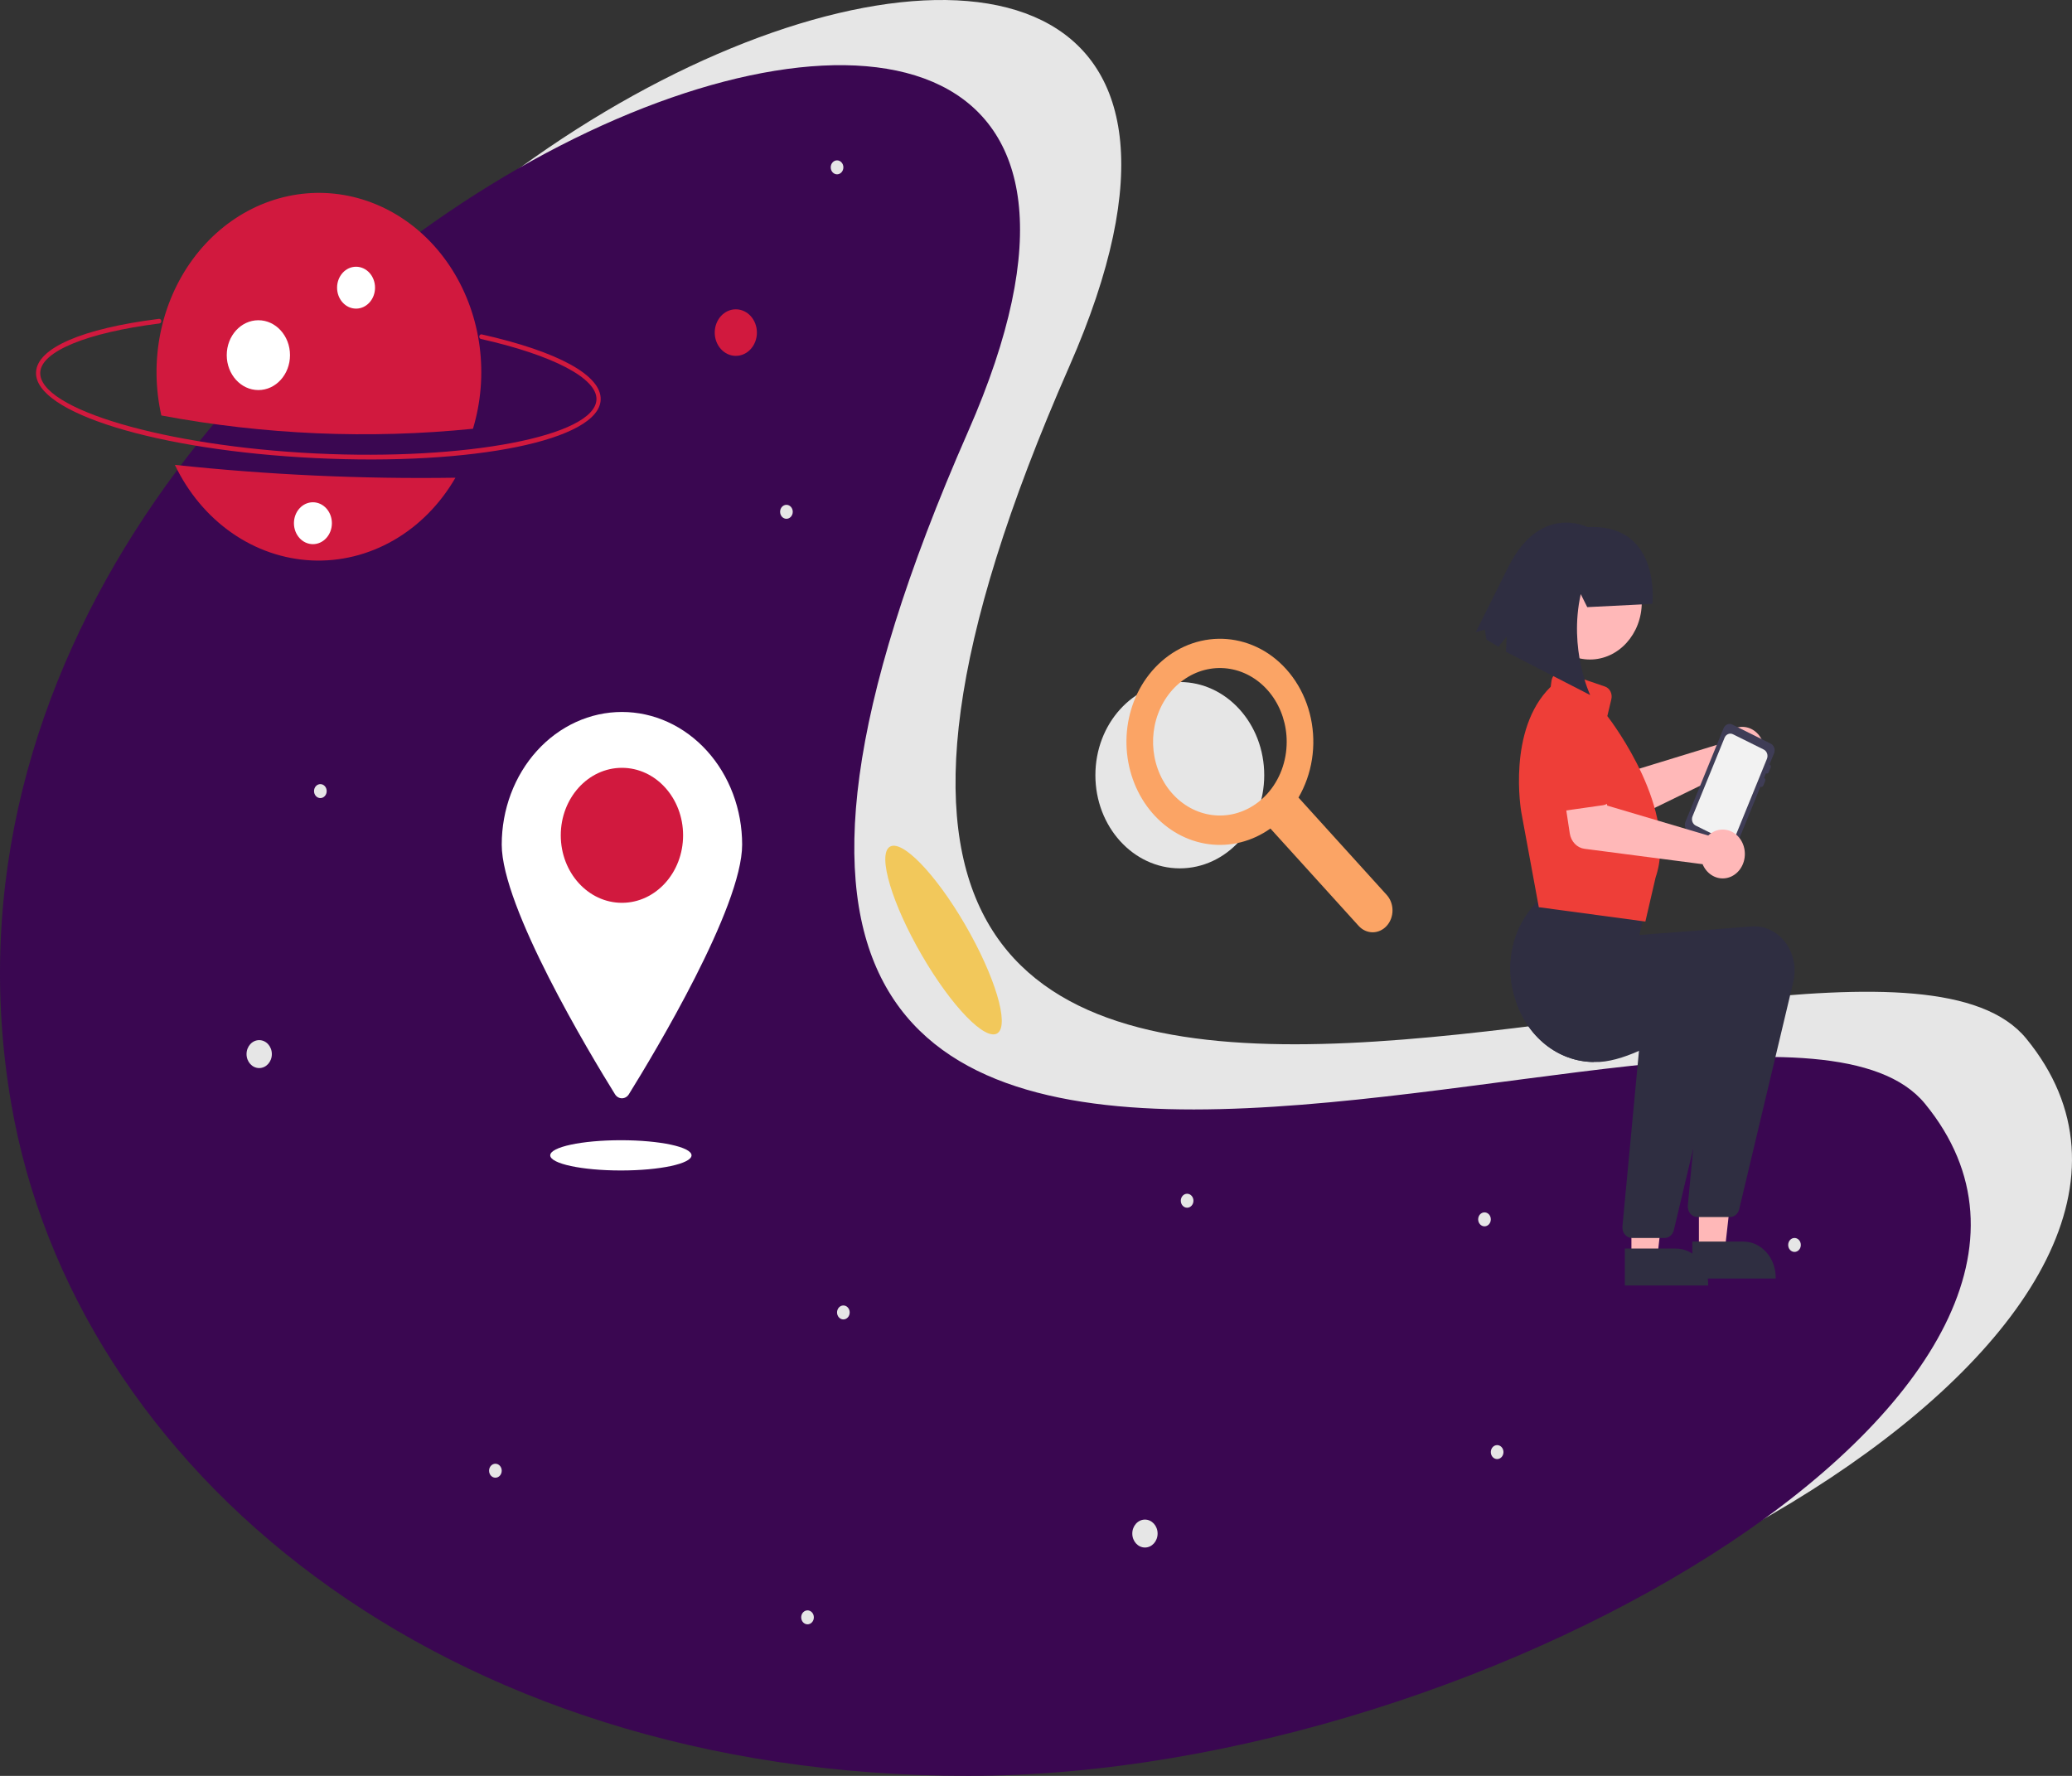 <svg width="280" height="240" viewBox="0 0 280 240" fill="none" xmlns="http://www.w3.org/2000/svg">
<rect x="0" y="0" width="280" height="240" fill="#333333" stroke="none"/>
<g clip-path="url(#clip0_572_5520)">
<path d="M159.434 117.353C165.734 117.353 170.842 111.716 170.842 104.762C170.842 97.808 165.734 92.171 159.434 92.171C153.133 92.171 148.025 97.808 148.025 104.762C148.025 111.716 153.133 117.353 159.434 117.353Z" fill="#E6E6E6"/>
<path d="M187.392 120.942L175.471 107.784C176.384 106.215 177.004 104.46 177.292 102.622C177.58 100.784 177.53 98.902 177.147 97.085C176.764 95.269 176.054 93.556 175.06 92.048C174.065 90.54 172.807 89.267 171.359 88.306C168.633 86.508 165.394 85.906 162.285 86.619C159.175 87.332 156.422 89.308 154.569 92.155C152.865 94.793 152.046 98.003 152.254 101.234C152.462 104.466 153.684 107.516 155.709 109.861C157.734 112.207 160.436 113.7 163.35 114.085C166.264 114.469 169.209 113.722 171.678 111.97L183.6 125.127C184.103 125.682 184.785 125.993 185.496 125.993C186.207 125.993 186.889 125.681 187.391 125.126C187.894 124.571 188.177 123.819 188.177 123.034C188.177 122.25 187.895 121.497 187.392 120.942ZM171.233 107.293C169.756 108.923 167.812 109.938 165.733 110.164C163.654 110.39 161.568 109.813 159.831 108.532C158.094 107.251 156.814 105.345 156.207 103.139C155.601 100.932 155.706 98.562 156.506 96.432C157.305 94.302 158.749 92.543 160.591 91.457C162.434 90.37 164.561 90.022 166.61 90.471C168.659 90.921 170.503 92.141 171.828 93.923C173.153 95.706 173.878 97.94 173.878 100.246C173.879 101.555 173.646 102.851 173.193 104.061C172.739 105.27 172.073 106.368 171.233 107.293Z" fill="#FBA465"/>
<path d="M273.812 140.351C304.3 177.563 215.919 231.193 144.506 231.193C73.092 231.193 23.685 189.64 15.2 140.351C-5.374 20.841 190.491 -55.118 144.506 49.508C77.477 202.013 249.801 111.044 273.812 140.351Z" fill="#E6E6E6"/>
<path d="M260.132 149.158C290.62 186.371 202.24 240 130.826 240C59.412 240 10.005 198.447 1.52 149.158C-19.053 29.648 176.812 -46.311 130.826 58.315C63.797 210.82 236.122 119.852 260.132 149.158Z" fill="#3A0751"/>
<path d="M42.633 61.91C21.239 60.87 4.651 55.777 4.869 50.315C5 47.04 11.055 44.406 21.48 43.09C21.518 43.085 21.556 43.088 21.592 43.099C21.628 43.11 21.662 43.129 21.691 43.155C21.721 43.181 21.745 43.213 21.764 43.249C21.782 43.285 21.794 43.325 21.798 43.366C21.802 43.407 21.799 43.449 21.789 43.489C21.778 43.529 21.761 43.566 21.737 43.599C21.714 43.631 21.685 43.658 21.652 43.678C21.619 43.698 21.583 43.71 21.545 43.715C11.724 44.955 5.552 47.495 5.439 50.342C5.242 55.282 22.286 60.291 42.658 61.282C63.029 62.272 80.406 58.935 80.603 53.995C80.718 51.135 74.734 47.998 64.987 45.808C64.95 45.8 64.915 45.784 64.884 45.761C64.853 45.738 64.826 45.708 64.805 45.673C64.784 45.639 64.77 45.6 64.763 45.56C64.756 45.519 64.756 45.477 64.763 45.437C64.771 45.396 64.786 45.358 64.807 45.323C64.828 45.289 64.855 45.26 64.886 45.237C64.917 45.214 64.952 45.198 64.989 45.191C65.026 45.183 65.064 45.183 65.1 45.191C75.446 47.516 81.304 50.735 81.173 54.023C80.955 59.485 64.026 62.95 42.633 61.91Z" fill="#D1193E"/>
<path d="M23.632 62.825C25.422 66.577 28.073 69.745 31.32 72.011C34.567 74.278 38.297 75.563 42.136 75.739C45.975 75.915 49.788 74.975 53.194 73.013C56.601 71.052 59.48 68.137 61.546 64.561C48.889 64.75 36.231 64.17 23.632 62.825Z" fill="#D1193E"/>
<path d="M63.913 57.945C64.99 54.379 65.3 50.586 64.819 46.865C64.338 43.144 63.079 39.598 61.142 36.507C59.204 33.416 56.642 30.864 53.656 29.056C50.671 27.247 47.346 26.23 43.943 26.084C40.54 25.939 37.153 26.671 34.05 28.22C30.947 29.769 28.214 32.095 26.066 35.012C23.919 37.928 22.416 41.357 21.676 45.026C20.936 48.695 20.981 52.504 21.805 56.15C35.712 58.756 49.866 59.359 63.913 57.945Z" fill="#D1193E"/>
<path d="M48.116 41.709C49.532 41.709 50.681 40.441 50.681 38.878C50.681 37.314 49.532 36.047 48.116 36.047C46.699 36.047 45.551 37.314 45.551 38.878C45.551 40.441 46.699 41.709 48.116 41.709Z" fill="white"/>
<path d="M34.916 52.715C37.276 52.715 39.19 50.602 39.19 47.996C39.19 45.391 37.276 43.278 34.916 43.278C32.554 43.278 30.641 45.391 30.641 47.996C30.641 50.602 32.554 52.715 34.916 52.715Z" fill="white"/>
<path d="M99.435 48.093C101.009 48.093 102.285 46.685 102.285 44.948C102.285 43.211 101.009 41.802 99.435 41.802C97.861 41.802 96.585 43.211 96.585 44.948C96.585 46.685 97.861 48.093 99.435 48.093Z" fill="#D1193E"/>
<path d="M35.026 144.343C35.971 144.343 36.736 143.498 36.736 142.456C36.736 141.413 35.971 140.568 35.026 140.568C34.082 140.568 33.316 141.413 33.316 142.456C33.316 143.498 34.082 144.343 35.026 144.343Z" fill="#E6E6E6"/>
<path d="M154.723 209.138C155.667 209.138 156.433 208.293 156.433 207.251C156.433 206.209 155.667 205.364 154.723 205.364C153.778 205.364 153.013 206.209 153.013 207.251C153.013 208.293 153.778 209.138 154.723 209.138Z" fill="#E6E6E6"/>
<path d="M43.291 107.856C43.764 107.856 44.147 107.434 44.147 106.912C44.147 106.391 43.764 105.969 43.291 105.969C42.819 105.969 42.437 106.391 42.437 106.912C42.437 107.434 42.819 107.856 43.291 107.856Z" fill="#E6E6E6"/>
<path d="M113.969 178.313C114.441 178.313 114.824 177.891 114.824 177.369C114.824 176.848 114.441 176.426 113.969 176.426C113.497 176.426 113.114 176.848 113.114 177.369C113.114 177.891 113.497 178.313 113.969 178.313Z" fill="#E6E6E6"/>
<path d="M242.5 169.191C242.973 169.191 243.355 168.769 243.355 168.248C243.355 167.727 242.973 167.304 242.5 167.304C242.028 167.304 241.646 167.727 241.646 168.248C241.646 168.769 242.028 169.191 242.5 169.191Z" fill="#E6E6E6"/>
<path d="M202.317 197.186C202.789 197.186 203.172 196.763 203.172 196.242C203.172 195.721 202.789 195.298 202.317 195.298C201.845 195.298 201.462 195.721 201.462 196.242C201.462 196.763 201.845 197.186 202.317 197.186Z" fill="#E6E6E6"/>
<path d="M160.422 163.215C160.895 163.215 161.277 162.793 161.277 162.272C161.277 161.751 160.895 161.328 160.422 161.328C159.95 161.328 159.567 161.751 159.567 162.272C159.567 162.793 159.95 163.215 160.422 163.215Z" fill="#E6E6E6"/>
<path d="M106.275 70.111C106.747 70.111 107.13 69.688 107.13 69.167C107.13 68.646 106.747 68.224 106.275 68.224C105.803 68.224 105.42 68.646 105.42 69.167C105.42 69.688 105.803 70.111 106.275 70.111Z" fill="#E6E6E6"/>
<path d="M113.115 23.559C113.587 23.559 113.97 23.136 113.97 22.615C113.97 22.094 113.587 21.671 113.115 21.671C112.643 21.671 112.26 22.094 112.26 22.615C112.26 23.136 112.643 23.559 113.115 23.559Z" fill="#E6E6E6"/>
<path d="M109.125 219.518C109.597 219.518 109.98 219.096 109.98 218.575C109.98 218.053 109.597 217.631 109.125 217.631C108.652 217.631 108.27 218.053 108.27 218.575C108.27 219.096 108.652 219.518 109.125 219.518Z" fill="#E6E6E6"/>
<path d="M66.946 199.702C67.418 199.702 67.801 199.28 67.801 198.759C67.801 198.237 67.418 197.815 66.946 197.815C66.474 197.815 66.091 198.237 66.091 198.759C66.091 199.28 66.474 199.702 66.946 199.702Z" fill="#E6E6E6"/>
<path d="M200.607 165.732C201.079 165.732 201.462 165.309 201.462 164.788C201.462 164.267 201.079 163.844 200.607 163.844C200.135 163.844 199.752 164.267 199.752 164.788C199.752 165.309 200.135 165.732 200.607 165.732Z" fill="#E6E6E6"/>
<path d="M42.286 73.54C43.702 73.54 44.85 72.272 44.85 70.709C44.85 69.145 43.702 67.878 42.286 67.878C40.869 67.878 39.721 69.145 39.721 70.709C39.721 72.272 40.869 73.54 42.286 73.54Z" fill="white"/>
<path d="M100.29 114.147C100.29 122.602 88.446 142.303 84.984 147.88C84.88 148.049 84.74 148.187 84.576 148.282C84.413 148.377 84.23 148.427 84.045 148.427C83.86 148.427 83.678 148.377 83.514 148.282C83.351 148.187 83.211 148.049 83.106 147.88C79.645 142.303 67.801 122.602 67.801 114.147C67.801 111.792 68.221 109.461 69.037 107.286C69.854 105.11 71.05 103.134 72.559 101.469C74.067 99.804 75.858 98.484 77.829 97.582C79.8 96.681 81.912 96.218 84.045 96.218C86.178 96.218 88.291 96.681 90.262 97.582C92.233 98.484 94.023 99.804 95.532 101.469C97.04 103.134 98.237 105.11 99.053 107.286C99.87 109.461 100.29 111.792 100.29 114.147Z" fill="white"/>
<path d="M84.045 122.01C88.609 122.01 92.31 117.926 92.31 112.888C92.31 107.851 88.609 103.767 84.045 103.767C79.481 103.767 75.78 107.851 75.78 112.888C75.78 117.926 79.481 122.01 84.045 122.01Z" fill="#D1193E"/>
<path d="M83.903 158.183C89.175 158.183 93.45 157.267 93.45 156.138C93.45 155.009 89.175 154.094 83.903 154.094C78.63 154.094 74.356 155.009 74.356 156.138C74.356 157.267 78.63 158.183 83.903 158.183Z" fill="white"/>
<path d="M232.795 99.999C232.723 100.154 232.662 100.314 232.613 100.48L218.995 104.656L216.541 102.005L212.433 105.57L216.364 110.728C216.681 111.145 217.113 111.437 217.594 111.56C218.074 111.683 218.578 111.63 219.029 111.41L233.739 104.244C234.239 104.626 234.831 104.832 235.439 104.833C236.046 104.835 236.64 104.632 237.14 104.252C237.641 103.872 238.025 103.333 238.241 102.706C238.457 102.08 238.495 101.395 238.351 100.744C238.206 100.093 237.885 99.506 237.43 99.061C236.976 98.616 236.409 98.335 235.806 98.254C235.203 98.173 234.592 98.296 234.054 98.608C233.516 98.92 233.077 99.405 232.795 99.999Z" fill="#FFB8B8"/>
<path d="M218.515 104.901L213.404 109.291C213.258 109.416 213.09 109.505 212.911 109.552C212.732 109.599 212.545 109.602 212.365 109.562C212.184 109.522 212.013 109.44 211.864 109.321C211.715 109.201 211.59 109.048 211.5 108.871L208.323 102.666C207.748 101.841 207.493 100.798 207.613 99.766C207.734 98.733 208.22 97.796 208.966 97.159C209.712 96.522 210.656 96.238 211.592 96.368C212.528 96.499 213.378 97.033 213.957 97.855L218.613 102.76C218.747 102.9 218.851 103.071 218.919 103.26C218.987 103.449 219.018 103.652 219.008 103.855C218.999 104.058 218.95 104.257 218.865 104.437C218.78 104.617 218.661 104.776 218.515 104.901Z" fill="#6C63FF"/>
<path d="M234.101 97.922L239.285 100.496C239.502 100.604 239.671 100.802 239.756 101.048C239.84 101.294 239.833 101.566 239.735 101.806L239.121 103.311C239.194 103.347 239.25 103.414 239.278 103.495C239.306 103.577 239.304 103.668 239.271 103.748L239.026 104.35C238.993 104.43 238.933 104.492 238.859 104.523C238.785 104.554 238.703 104.551 238.63 104.516L238.385 105.118C238.457 105.154 238.513 105.22 238.542 105.302C238.57 105.384 238.567 105.475 238.535 105.554L238.29 106.157C238.257 106.236 238.197 106.298 238.123 106.329C238.049 106.361 237.966 106.358 237.894 106.322L234.58 114.452C234.482 114.692 234.302 114.878 234.08 114.972C233.857 115.065 233.61 115.057 233.393 114.949L228.21 112.375C227.993 112.267 227.823 112.069 227.739 111.823C227.655 111.577 227.662 111.305 227.76 111.065L232.915 98.419C233.012 98.18 233.192 97.993 233.415 97.899C233.637 97.806 233.884 97.814 234.101 97.922Z" fill="#3F3D56"/>
<path d="M229.152 111.574L233.31 113.641C233.518 113.744 233.755 113.752 233.968 113.663C234.182 113.573 234.355 113.395 234.45 113.166L236.37 108.451L237.037 106.816L238.775 102.551C238.868 102.321 238.875 102.06 238.794 101.825C238.714 101.59 238.552 101.4 238.344 101.296L237.037 100.646L234.183 99.229C233.975 99.126 233.738 99.119 233.525 99.209C233.312 99.299 233.14 99.478 233.047 99.708L231.365 103.832L229.451 108.527L228.721 110.32C228.628 110.549 228.621 110.81 228.701 111.045C228.782 111.28 228.944 111.47 229.152 111.574Z" fill="#F2F2F2"/>
<path d="M220.462 169.992L223.956 169.992L225.619 155.118L220.462 155.118L220.462 169.992Z" fill="#FFB8B8"/>
<path d="M219.571 168.733L226.452 168.733C227.028 168.733 227.598 168.858 228.13 169.101C228.662 169.344 229.146 169.701 229.553 170.15C229.96 170.6 230.283 171.133 230.504 171.72C230.724 172.308 230.837 172.937 230.837 173.573V173.73L219.571 173.73L219.571 168.733Z" fill="#2F2E41"/>
<path d="M229.583 169.048L233.077 169.048L234.739 154.174L229.582 154.174L229.583 169.048Z" fill="#FFB8B8"/>
<path d="M228.691 167.789L235.572 167.789C236.148 167.789 236.719 167.914 237.251 168.157C237.783 168.401 238.266 168.757 238.673 169.207C239.08 169.656 239.403 170.189 239.624 170.777C239.844 171.364 239.957 171.993 239.957 172.629V172.786L228.692 172.786L228.691 167.789Z" fill="#2F2E41"/>
<path d="M204.791 135.089C205.535 137.524 206.947 139.644 208.831 141.155C210.715 142.666 212.978 143.493 215.307 143.522L215.483 143.525C217.287 143.581 219.405 142.94 221.482 142.018C225.586 140.197 229.528 137.281 230.574 136.479L228.801 155.286L228.083 162.91C228.065 163.107 228.084 163.307 228.14 163.495C228.196 163.683 228.287 163.857 228.407 164.004C228.527 164.151 228.674 164.269 228.838 164.35C229.002 164.431 229.18 164.473 229.36 164.473H233.785C234.069 164.474 234.345 164.37 234.57 164.179C234.795 163.987 234.956 163.719 235.028 163.416L242.335 132.701C242.554 131.782 242.572 130.818 242.387 129.89C242.201 128.962 241.818 128.095 241.269 127.363C240.72 126.63 240.021 126.053 239.23 125.678C238.438 125.302 237.577 125.141 236.718 125.206L221.539 126.354L222.6 121.674L209.051 120.68L209.011 120.711C208.686 120.972 208.37 121.246 208.068 121.532C207.313 122.237 206.643 123.047 206.076 123.941C205.061 125.547 204.414 127.399 204.19 129.341C203.966 131.282 204.172 133.254 204.791 135.089Z" fill="#2F2E41"/>
<path d="M204.791 135.089C205.535 137.524 206.947 139.644 208.831 141.155C210.715 142.666 212.978 143.493 215.307 143.522C217.534 142.278 219.682 140.871 221.739 139.31L221.482 142.018L219.248 165.741C219.23 165.938 219.25 166.137 219.305 166.326C219.361 166.514 219.452 166.688 219.572 166.835C219.693 166.982 219.84 167.1 220.004 167.181C220.168 167.262 220.345 167.304 220.525 167.304H224.951C225.235 167.304 225.51 167.201 225.735 167.009C225.96 166.818 226.121 166.55 226.193 166.247L228.801 155.286L233.5 135.532C233.72 134.613 233.737 133.649 233.552 132.721C233.367 131.792 232.984 130.926 232.435 130.194C231.886 129.461 231.187 128.883 230.395 128.508C229.604 128.133 228.743 127.972 227.883 128.037L212.705 129.185L213.765 124.504L206.076 123.941C205.061 125.546 204.414 127.399 204.19 129.341C203.966 131.282 204.172 133.254 204.791 135.089Z" fill="#2F2E41"/>
<path d="M208.049 122.617L207.947 122.604L205.583 109.775C205.562 109.664 203.63 98.599 209.555 92.814L209.658 92.022C209.684 91.82 209.75 91.626 209.851 91.454C209.952 91.282 210.085 91.136 210.242 91.027C210.399 90.918 210.575 90.847 210.759 90.82C210.943 90.793 211.13 90.811 211.307 90.872L216.888 92.782C217.204 92.89 217.47 93.128 217.631 93.447C217.791 93.766 217.833 94.141 217.749 94.494L217.206 96.772C217.959 97.747 226.815 109.515 223.73 118.581L222.348 124.542L208.049 122.617Z" fill="#EE3E38"/>
<path d="M231.223 112.605C231.09 112.698 230.963 112.802 230.845 112.917L217.194 108.872L216.302 105.213L211.122 105.978L212.131 112.625C212.213 113.162 212.45 113.656 212.807 114.031C213.165 114.407 213.623 114.644 214.113 114.708L230.081 116.79C230.335 117.399 230.751 117.909 231.273 118.251C231.796 118.593 232.4 118.752 233.006 118.705C233.612 118.659 234.191 118.41 234.666 117.992C235.141 117.574 235.489 117.006 235.664 116.364C235.839 115.722 235.833 115.036 235.647 114.398C235.46 113.76 235.102 113.2 234.62 112.792C234.138 112.383 233.555 112.147 232.948 112.114C232.341 112.081 231.74 112.252 231.223 112.605Z" fill="#FFB8B8"/>
<path d="M216.669 108.814L210.245 109.727C210.062 109.753 209.877 109.735 209.701 109.675C209.525 109.614 209.363 109.513 209.225 109.377C209.088 109.241 208.979 109.074 208.905 108.888C208.832 108.701 208.796 108.5 208.799 108.296L208.922 101.17C208.806 100.138 209.067 99.096 209.646 98.275C210.226 97.454 211.076 96.92 212.012 96.79C212.947 96.66 213.892 96.945 214.637 97.582C215.383 98.219 215.869 99.157 215.989 100.189L217.74 107.025C217.79 107.221 217.801 107.426 217.773 107.627C217.744 107.828 217.677 108.02 217.575 108.19C217.474 108.36 217.34 108.503 217.184 108.611C217.028 108.718 216.852 108.788 216.669 108.814Z" fill="#EE3E38"/>
<path d="M214.861 89.13C218.727 89.13 221.861 85.671 221.861 81.405C221.861 77.138 218.727 73.679 214.861 73.679C210.995 73.679 207.861 77.138 207.861 81.405C207.861 85.671 210.995 89.13 214.861 89.13Z" fill="#FFB8B8"/>
<path d="M214.492 82.05L213.616 80.289C211.956 87.753 214.888 93.931 214.888 93.931L203.507 88.081L203.616 86.005L202.49 87.415L200.872 86.431L200.658 85.084L199.437 85.418L203.895 76.489C208.222 67.993 214.512 71.237 214.512 71.237C224.52 70.712 223.298 81.609 223.298 81.609L214.492 82.05Z" fill="#2F2E41"/>
<path d="M134.812 139.621C136.426 138.479 134.463 131.922 130.428 124.975C126.394 118.029 121.814 113.323 120.2 114.465C118.587 115.607 120.549 122.164 124.584 129.11C128.619 136.057 133.198 140.763 134.812 139.621Z" fill="#F2C85B"/>
</g>
<defs>
<clipPath id="clip0_572_5520">
<rect width="280" height="240" fill="white"/>
</clipPath>
</defs>
</svg>
